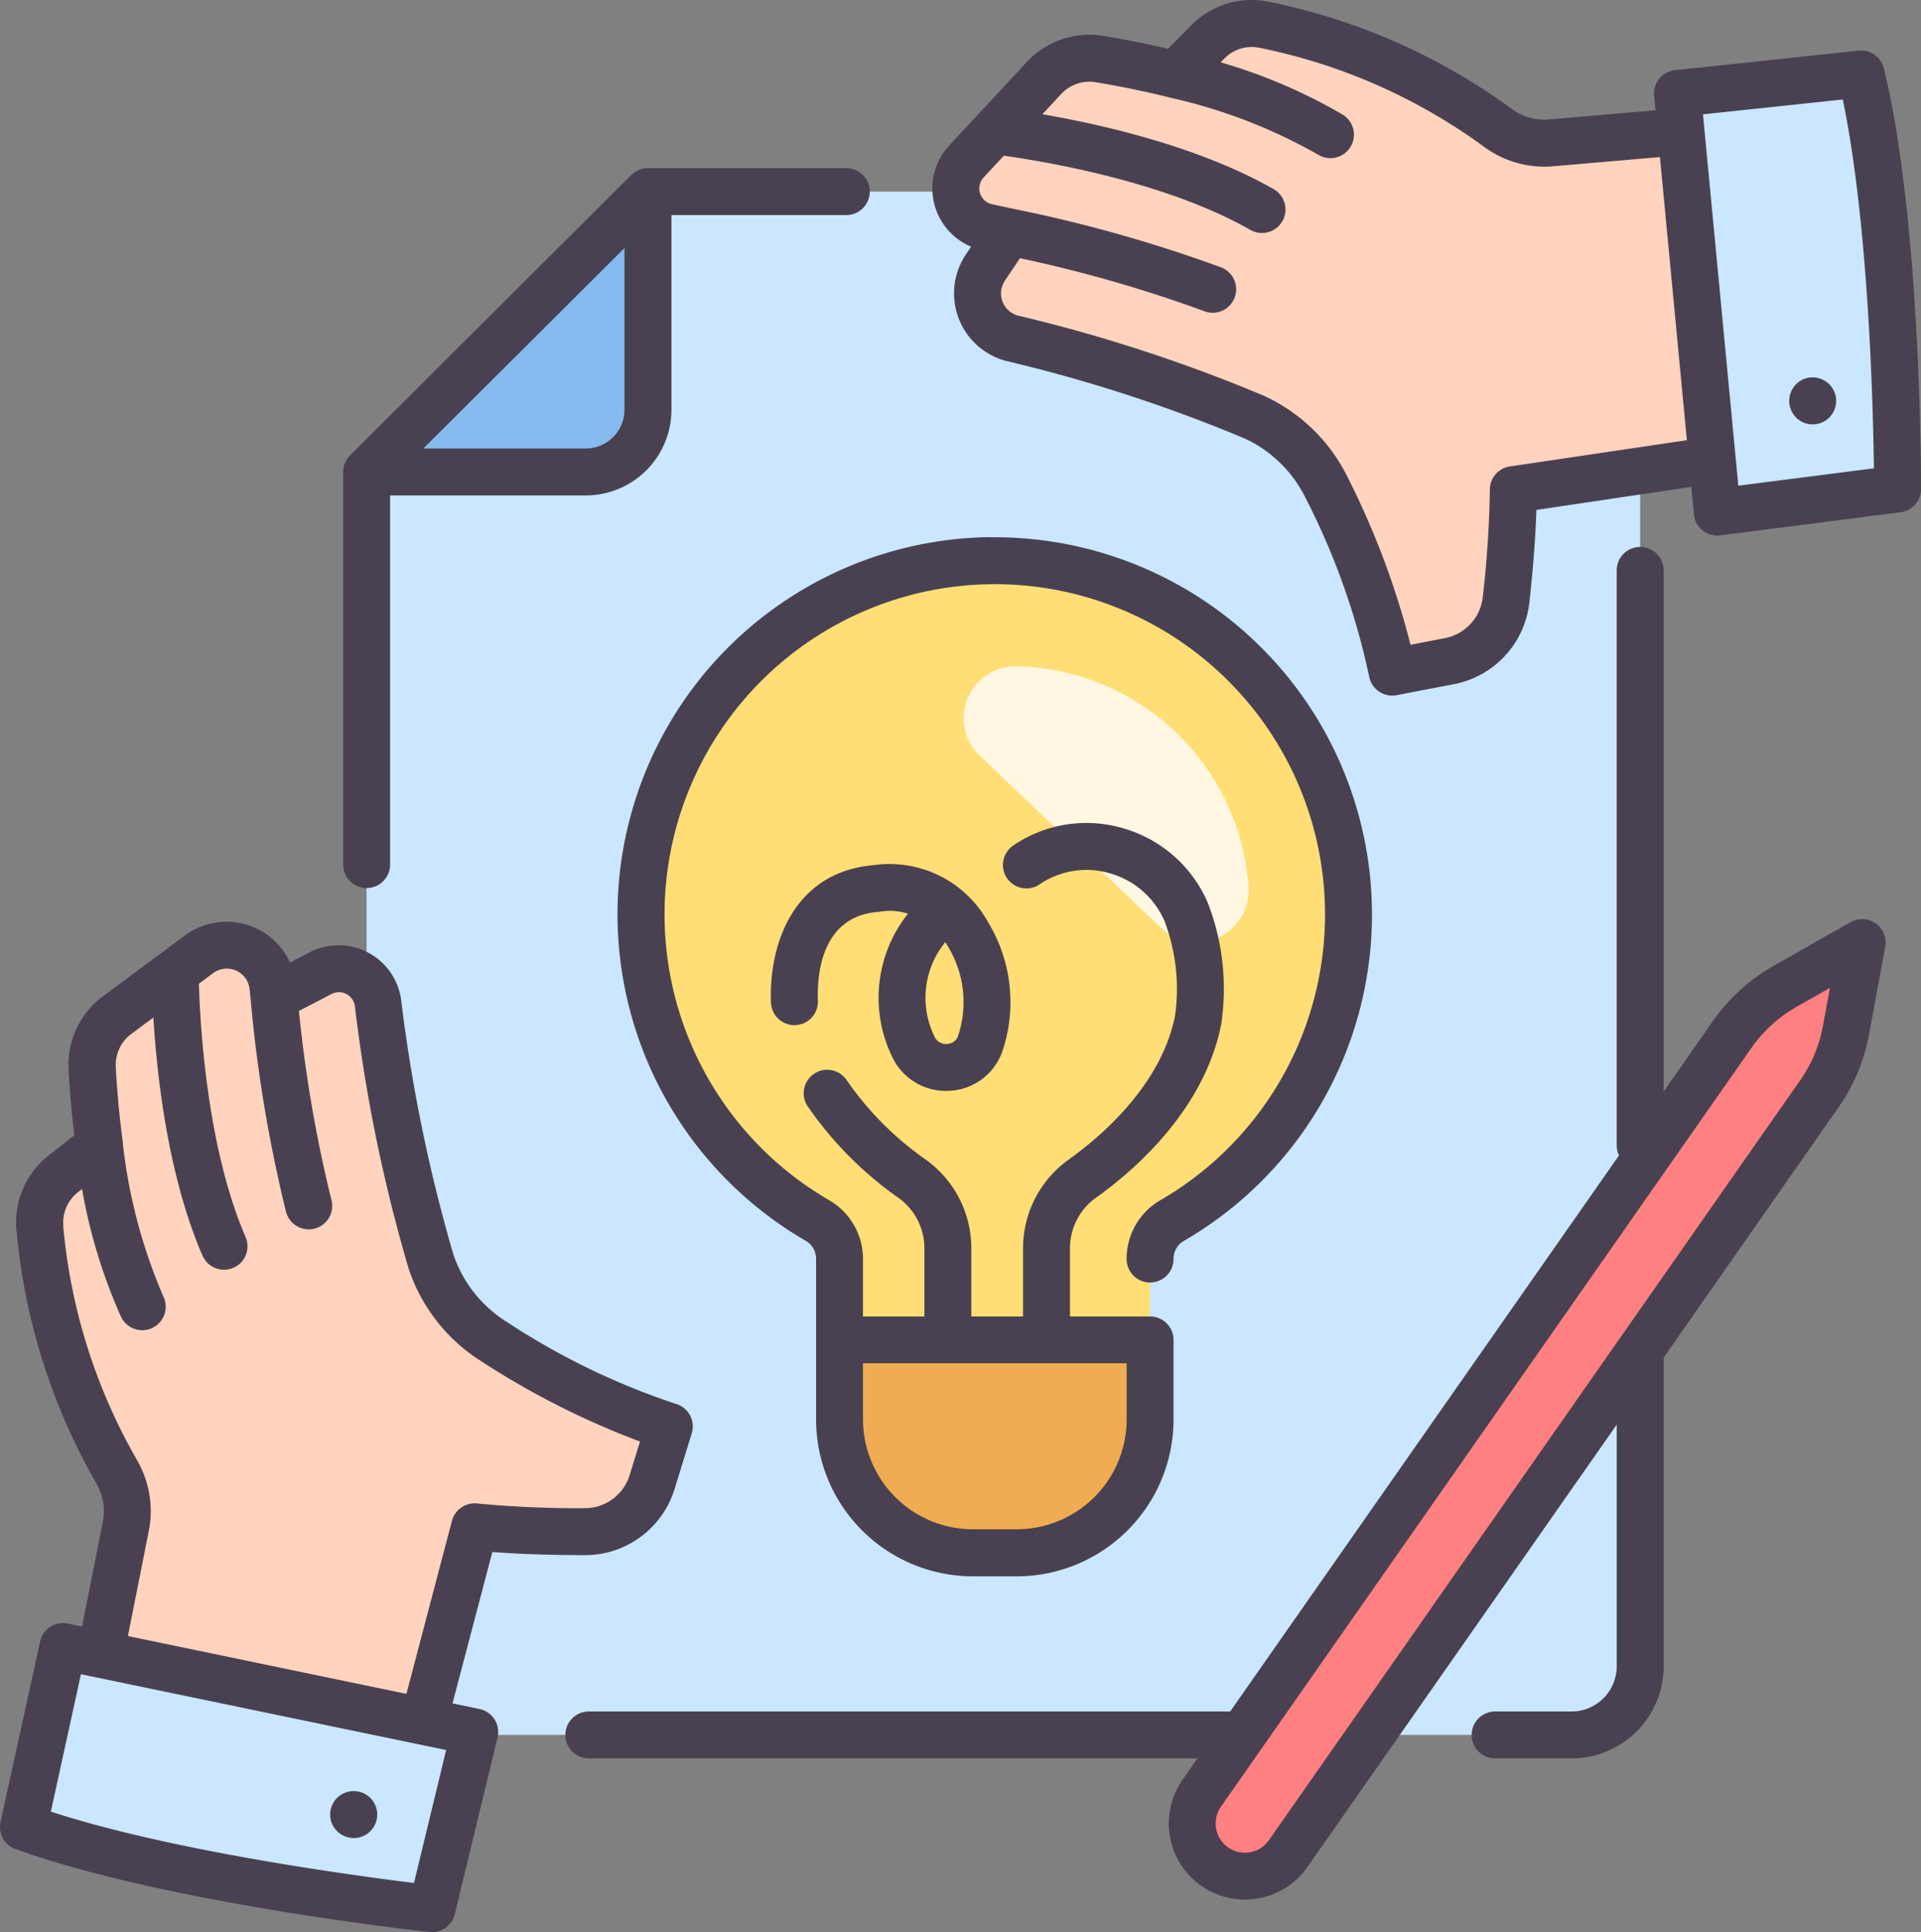 <svg xmlns="http://www.w3.org/2000/svg" width="116.577" height="117.24" viewBox="0 0 116.577 117.24">
  <rect x="0" y="0" width="116.577" height="117.24" fill="#808080" stroke="none"/>
  <g id="branding" transform="translate(-6.256 -5.329)">
    <path id="Path_284" data-name="Path 284" d="M146.035,37.988H85.821L68.746,55v76.633h73.122a4.165,4.165,0,0,0,4.165-4.165Z" transform="translate(-40.245 -21.033)" fill="#cae7ff"/>
    <path id="Path_285" data-name="Path 285" d="M16.5,210.457l1.737-8.752a4.748,4.748,0,0,0-.551-3.314,36.234,36.234,0,0,1-4.668-14.828,3.745,3.745,0,0,1,1.418-3.251l2.19-1.725s-.3-2.1-.441-4.68a3.765,3.765,0,0,1,1.51-3.226l4.971-3.691a2.816,2.816,0,0,1,4.48,1.973l.066.644,2.83-1.472a2.4,2.4,0,0,1,3.489,1.814,97.007,97.007,0,0,0,3.222,15.681,9.119,9.119,0,0,0,3.759,4.817,45.172,45.172,0,0,0,10.7,5.189l-1.035,3.358a4.291,4.291,0,0,1-4.094,3.03,65.64,65.64,0,0,1-6.681-.294l-3.326,12.63Z" transform="translate(-4.347 -103.755)" fill="#ffd3bd"/>
    <path id="Path_286" data-name="Path 286" d="M85.821,37.988v13.24A3.773,3.773,0,0,1,82.048,55h-13.3Z" transform="translate(-40.245 -21.033)" fill="#86bbef"/>
    <path id="Path_287" data-name="Path 287" d="M158.471,122.341a21.466,21.466,0,1,0-32.216,18.579,2.687,2.687,0,0,1,1.329,2.327v4.913H146.43v-4.91a2.67,2.67,0,0,1,1.31-2.319A21.453,21.453,0,0,0,158.471,122.341Z" transform="translate(-70.38 -61.532)" fill="#ffde76"/>
    <path id="Path_288" data-name="Path 288" d="M149.375,233.706h18.846v4.831a8.089,8.089,0,0,1-8.089,8.089h-2.668a8.089,8.089,0,0,1-8.09-8.09Z" transform="translate(-92.172 -147.079)" fill="#efac52"/>
    <path id="Path_289" data-name="Path 289" d="M174.667,118.95a14.429,14.429,0,0,1,13.151,13.184c0,.054.009.107.012.162a3.144,3.144,0,0,1-5.3,2.482c-3.464-3.27-7.424-7.032-11.014-10.451a3.148,3.148,0,0,1,2.255-5.423q.444.009.894.046Z" transform="translate(-105.805 -73.144)" fill="#fff7e1"/>
    <path id="Path_290" data-name="Path 290" d="M215.186,14.845l-8.9.692a4.746,4.746,0,0,1-3.226-.938A36.239,36.239,0,0,0,188.89,8.212a3.745,3.745,0,0,0-3.4,1.025l-1.972,1.971s-2.049-.55-4.6-.99a3.765,3.765,0,0,0-3.382,1.118l-4.252,4.5a2.816,2.816,0,0,0,1.429,4.681l.631.142-1.8,2.636a2.4,2.4,0,0,0,1.388,3.679,97.01,97.01,0,0,1,15.19,5.051,9.121,9.121,0,0,1,4.343,4.3,45.17,45.17,0,0,1,3.888,11.241l3.457-.631a4.291,4.291,0,0,0,3.492-3.707,65.525,65.525,0,0,0,.5-6.669l12.932-1.809Z" transform="translate(-105.792 -1.808)" fill="#ffd3bd"/>
    <path id="Path_291" data-name="Path 291" d="M210.865,222.782a3.2,3.2,0,0,1-.788-4.455L242.262,172.3a9.879,9.879,0,0,1,3.22-2.931l3.871-2.2a.431.431,0,0,1,.636.453l-.814,4.4a9.878,9.878,0,0,1-1.619,3.866l-32.235,46.1a3.2,3.2,0,0,1-4.455.789Z" transform="translate(-130.893 -104.193)" fill="#ff8080"/>
    <path id="Path_292" data-name="Path 292" d="M10.257,296.936l2.4-10.95,24.982,5.185-2.593,10.723s-15.868-1.726-24.787-4.958Z" transform="translate(-2.577 -180.749)" fill="#cae7ff"/>
    <path id="Path_293" data-name="Path 293" d="M303.743,17.651l-11.157,1.088,2.2,25.42,10.955-1.308s.16-15.96-2-25.2Z" transform="translate(-184.403 -7.935)" fill="#cae7ff"/>
    <g id="Group_87" data-name="Group 87" transform="translate(6.256 5.329)">
      <path id="Path_294" data-name="Path 294" d="M95.286,33.988H83.248c-.01,0-.02,0-.03,0a1.406,1.406,0,0,0-.245.024.114.114,0,0,0-.021.005,1.432,1.432,0,0,0-.219.067c-.025.009-.048.02-.071.031a1.411,1.411,0,0,0-.16.085c-.021.013-.043.025-.064.04a1.407,1.407,0,0,0-.2.16L65.168,51.419a1.383,1.383,0,0,0-.162.2c-.014.02-.026.042-.04.063a1.38,1.38,0,0,0-.087.163c-.01.023-.021.045-.03.068a1.417,1.417,0,0,0-.071.236v.005a1.447,1.447,0,0,0-.025.249c0,.01,0,.019,0,.029V76.247a1.424,1.424,0,1,0,2.848,0v-22.4H79.475a5.2,5.2,0,0,0,5.2-5.2V36.836H95.286a1.424,1.424,0,0,0,0-2.848ZM81.824,48.652A2.354,2.354,0,0,1,79.475,51H69.619l1.336-1.331L81.824,38.841Z" transform="translate(-43.928 -23.786)" fill="#494151"/>
      <path id="Path_295" data-name="Path 295" d="M104.06,169.22a1.424,1.424,0,1,0,0,2.848h36.93l-.9,1.29a4.623,4.623,0,1,0,7.578,5.3l18.771-26.845v14.666a2.746,2.746,0,0,1-2.741,2.741h-4.638a1.424,1.424,0,1,0,0,2.848H163.7a5.6,5.6,0,0,0,5.589-5.589V147.739L179.9,132.557a11.229,11.229,0,0,0,1.851-4.423l.982-5.313a1.424,1.424,0,0,0-2.1-1.5l-4.675,2.653a11.37,11.37,0,0,0-3.684,3.353l-2.988,4.274V99.98a1.424,1.424,0,1,0-2.848,0v34.892a1.407,1.407,0,0,0,.14.605L142.98,169.22Zm70.547-40.258a8.505,8.505,0,0,1,2.756-2.508l2.016-1.144-.427,2.307a8.4,8.4,0,0,1-1.385,3.311L166.679,146.5l-21.348,30.53a1.775,1.775,0,1,1-2.91-2.035Z" transform="translate(-68.327 -65.369)" fill="#494151"/>
      <path id="Path_296" data-name="Path 296" d="M7.2,218.708c8.977,3.253,24.464,4.964,25.118,5.035a1.426,1.426,0,0,0,1.538-1.081l2.593-10.723a1.424,1.424,0,0,0-1.095-1.729l-1.638-.34,2.419-9.187c2.033.158,4.107.187,5.613.191A5.687,5.687,0,0,0,47.2,196.84l1.035-3.358a1.424,1.424,0,0,0-.961-1.786,43.505,43.505,0,0,1-10.337-5.023,7.725,7.725,0,0,1-3.174-4.065A96.674,96.674,0,0,1,30.6,167.186,3.826,3.826,0,0,0,25.04,164.3l-1.18.614a4.249,4.249,0,0,0-6.388-1.637l-4.971,3.69a5.179,5.179,0,0,0-2.083,4.444c.088,1.665.243,3.124.347,3.987L9.21,176.621a5.153,5.153,0,0,0-1.958,4.488,37.582,37.582,0,0,0,4.858,15.425,3.325,3.325,0,0,1,.385,2.321l-1.261,6.35-.866-.178a1.424,1.424,0,0,0-1.68,1.09l-2.4,10.949a1.424,1.424,0,0,0,.906,1.643Zm2.9-37.838a2.314,2.314,0,0,1,.881-2.013l.255-.2a32.733,32.733,0,0,0,2.347,7.714,1.424,1.424,0,1,0,2.582-1.2,32.452,32.452,0,0,1-2.456-9.285.211.211,0,0,0,0-.025.225.225,0,0,0,0-.049c0-.016-.3-2.073-.427-4.552a2.338,2.338,0,0,1,.937-2.008l1.345-1c.211,3.485.878,9.6,2.981,14.446a1.424,1.424,0,0,0,2.613-1.133c-2.375-5.476-2.766-13.044-2.831-15.364l.862-.641a1.392,1.392,0,0,1,2.215.976l.064.628a85.887,85.887,0,0,0,2.143,12.863,1.424,1.424,0,1,0,2.752-.732,81.57,81.57,0,0,1-1.967-11.441l1.977-1.029a.978.978,0,0,1,1.42.74A96.807,96.807,0,0,0,31.058,183.5a10.581,10.581,0,0,0,4.343,5.57,49.612,49.612,0,0,0,9.694,4.912L44.474,196a2.854,2.854,0,0,1-2.734,2.026,64.673,64.673,0,0,1-6.529-.287,1.426,1.426,0,0,0-1.528,1.053l-2.764,10.5-16.9-3.509,1.266-6.374a6.168,6.168,0,0,0-.717-4.307,34.676,34.676,0,0,1-4.48-14.231ZM11.167,208.1l22.163,4.6-1.95,8.066c-3.683-.454-14.738-1.946-22.038-4.33Z" transform="translate(-6.256 -106.511)" fill="#494151"/>
      <path id="Path_297" data-name="Path 297" d="M221.409,8.4,210.263,9.588A1.424,1.424,0,0,0,209,11.139l.084.881-6.45.557a3.316,3.316,0,0,1-2.265-.636,37.582,37.582,0,0,0-14.8-6.515,5.155,5.155,0,0,0-4.675,1.453L179.5,8.29c-.847-.2-2.278-.511-3.925-.783a5.181,5.181,0,0,0-4.644,1.585l-4.71,5.069a3.829,3.829,0,0,0,1.33,6.136l-.318.476a4.238,4.238,0,0,0,2.484,6.467,92.381,92.381,0,0,1,14.433,4.694,7.727,7.727,0,0,1,3.693,3.6,43.477,43.477,0,0,1,3.86,10.825,1.424,1.424,0,0,0,1.67,1.151l3.451-.661a5.688,5.688,0,0,0,4.607-4.978c.166-1.487.359-3.56.425-5.6l9.4-1.4.158,1.665a1.424,1.424,0,0,0,1.416,1.289,1.473,1.473,0,0,0,.181-.011l10.943-1.4A1.424,1.424,0,0,0,225.2,35c0-.659,0-16.239-2.254-25.519a1.427,1.427,0,0,0-1.534-1.08ZM200.247,33.632a1.424,1.424,0,0,0-1.215,1.4,64.807,64.807,0,0,1-.43,6.521,2.854,2.854,0,0,1-2.314,2.5l-2.071.4a49.561,49.561,0,0,0-3.82-10.174,10.581,10.581,0,0,0-5.059-4.927,94.988,94.988,0,0,0-14.924-4.869,1.391,1.391,0,0,1-.813-2.123l.912-1.363A81.6,81.6,0,0,1,181.67,24.2a1.424,1.424,0,1,0,1.029-2.655,85.937,85.937,0,0,0-12.553-3.539l-1.327-.285a.978.978,0,0,1-.51-1.621l1.227-1.321c2.3.317,9.769,1.531,14.961,4.5a1.424,1.424,0,0,0,1.413-2.473c-4.59-2.621-10.591-3.954-14.032-4.545l1.139-1.228a2.338,2.338,0,0,1,2.1-.712c2.45.4,4.457.919,4.478.926a.34.34,0,0,0,.048.009.141.141,0,0,1,.026.008,32.355,32.355,0,0,1,8.959,3.459,1.424,1.424,0,0,0,1.477-2.435,32.72,32.72,0,0,0-7.41-3.177l.228-.232a2.316,2.316,0,0,1,2.1-.655,34.679,34.679,0,0,1,13.655,6.011,6.172,6.172,0,0,0,4.2,1.184l6.475-.56,1.635,17.18ZM214.109,34.8l-2.144-22.533,8.483-.9c1.569,7.514,1.843,18.669,1.891,22.379Z" transform="translate(-108.619 -5.329)" fill="#494151"/>
      <path id="Path_298" data-name="Path 298" d="M134.106,96.884a22.889,22.889,0,0,0-11.14,42.7,1.265,1.265,0,0,1,.62,1.1v9.743a9.524,9.524,0,0,0,9.513,9.513h2.667a9.524,9.524,0,0,0,9.513-9.513v-4.831a1.424,1.424,0,0,0-1.424-1.424h-4.861v-4.136a3.761,3.761,0,0,1,1.562-3.056c2.4-1.713,6.569-5.352,7.609-10.5a14.413,14.413,0,0,0-.809-7.411,7.967,7.967,0,0,0-5.131-4.518,7.878,7.878,0,0,0-6.681,1.049,1.424,1.424,0,1,0,1.612,2.348,5.043,5.043,0,0,1,4.276-.661,5.128,5.128,0,0,1,3.306,2.906,11.642,11.642,0,0,1,.629,5.754c-.841,4.161-4.414,7.247-6.468,8.717a6.613,6.613,0,0,0-2.753,5.373v4.136h-3.138v-4.136a6.613,6.613,0,0,0-2.753-5.373,19.239,19.239,0,0,1-4.806-4.821,1.424,1.424,0,1,0-2.377,1.569,22.1,22.1,0,0,0,5.526,5.57,3.76,3.76,0,0,1,1.562,3.056v4.136h-3.727v-3.489a4.121,4.121,0,0,0-2.039-3.56,20.041,20.041,0,1,1,20.058.01,4.1,4.1,0,0,0-2.021,3.551,1.424,1.424,0,1,0,2.848,0,1.246,1.246,0,0,1,.6-1.084,22.89,22.89,0,0,0-11.773-42.709Zm-7.672,50.128h16v3.407a6.673,6.673,0,0,1-6.665,6.665H133.1a6.673,6.673,0,0,1-6.666-6.665Z" transform="translate(-74.062 -64.291)" fill="#494151"/>
      <path id="Path_299" data-name="Path 299" d="M63.69,310.657a1.365,1.365,0,0,0-.267.082,1.63,1.63,0,0,0-.246.128,1.744,1.744,0,0,0-.217.178,1.427,1.427,0,0,0,0,2.015,1.749,1.749,0,0,0,.217.178,1.63,1.63,0,0,0,.246.128,1.361,1.361,0,0,0,.267.082,1.468,1.468,0,0,0,.278.029,1.424,1.424,0,1,0-.278-2.819Z" transform="translate(-42.507 -201.949)" fill="#494151"/>
      <path id="Path_300" data-name="Path 300" d="M314,70.535a1.629,1.629,0,0,0-.132-.246,1.754,1.754,0,0,0-.178-.217,1.31,1.31,0,0,0-.217-.174,1.252,1.252,0,0,0-.246-.132,1.363,1.363,0,0,0-.267-.082,1.4,1.4,0,0,0-1.459.605,1.359,1.359,0,0,0-.132.246,1.415,1.415,0,0,0-.082.267,1.468,1.468,0,0,0-.029.278,1.441,1.441,0,0,0,.029.278,1.341,1.341,0,0,0,.082.267,1.363,1.363,0,0,0,.132.246,1.393,1.393,0,0,0,1.182.634,1.206,1.206,0,0,0,.278-.028,1.356,1.356,0,0,0,.267-.078,1.473,1.473,0,0,0,.246-.132,1.542,1.542,0,0,0,.217-.178,1.419,1.419,0,0,0,.417-1.007,1.466,1.466,0,0,0-.025-.278A1.78,1.78,0,0,0,314,70.535Z" transform="translate(-202.681 -46.756)" fill="#494151"/>
      <path id="Path_301" data-name="Path 301" d="M145.019,164.283a3.6,3.6,0,0,0,3.29,2.093c.067,0,.133,0,.2-.006a3.573,3.573,0,0,0,3.218-2.422l.033-.1a9.35,9.35,0,0,0-.884-7.668,6.843,6.843,0,0,0-6.993-3.5c-4.8.419-6.347,4.745-6.206,8.337a1.424,1.424,0,1,0,2.846-.111c-.06-1.531.178-5.118,3.654-5.392a1.429,1.429,0,0,0,.178-.025,3.676,3.676,0,0,1,1.635.132,8.2,8.2,0,0,0-.971,8.662Zm3.232-6.93q.09.134.178.281a6.505,6.505,0,0,1,.623,5.338l-.021.063a.722.722,0,0,1-.673.493.754.754,0,0,1-.754-.44,5.347,5.347,0,0,1,.646-5.735Z" transform="translate(-90.889 -100.182)" fill="#494151"/>
    </g>
  </g>
</svg>
